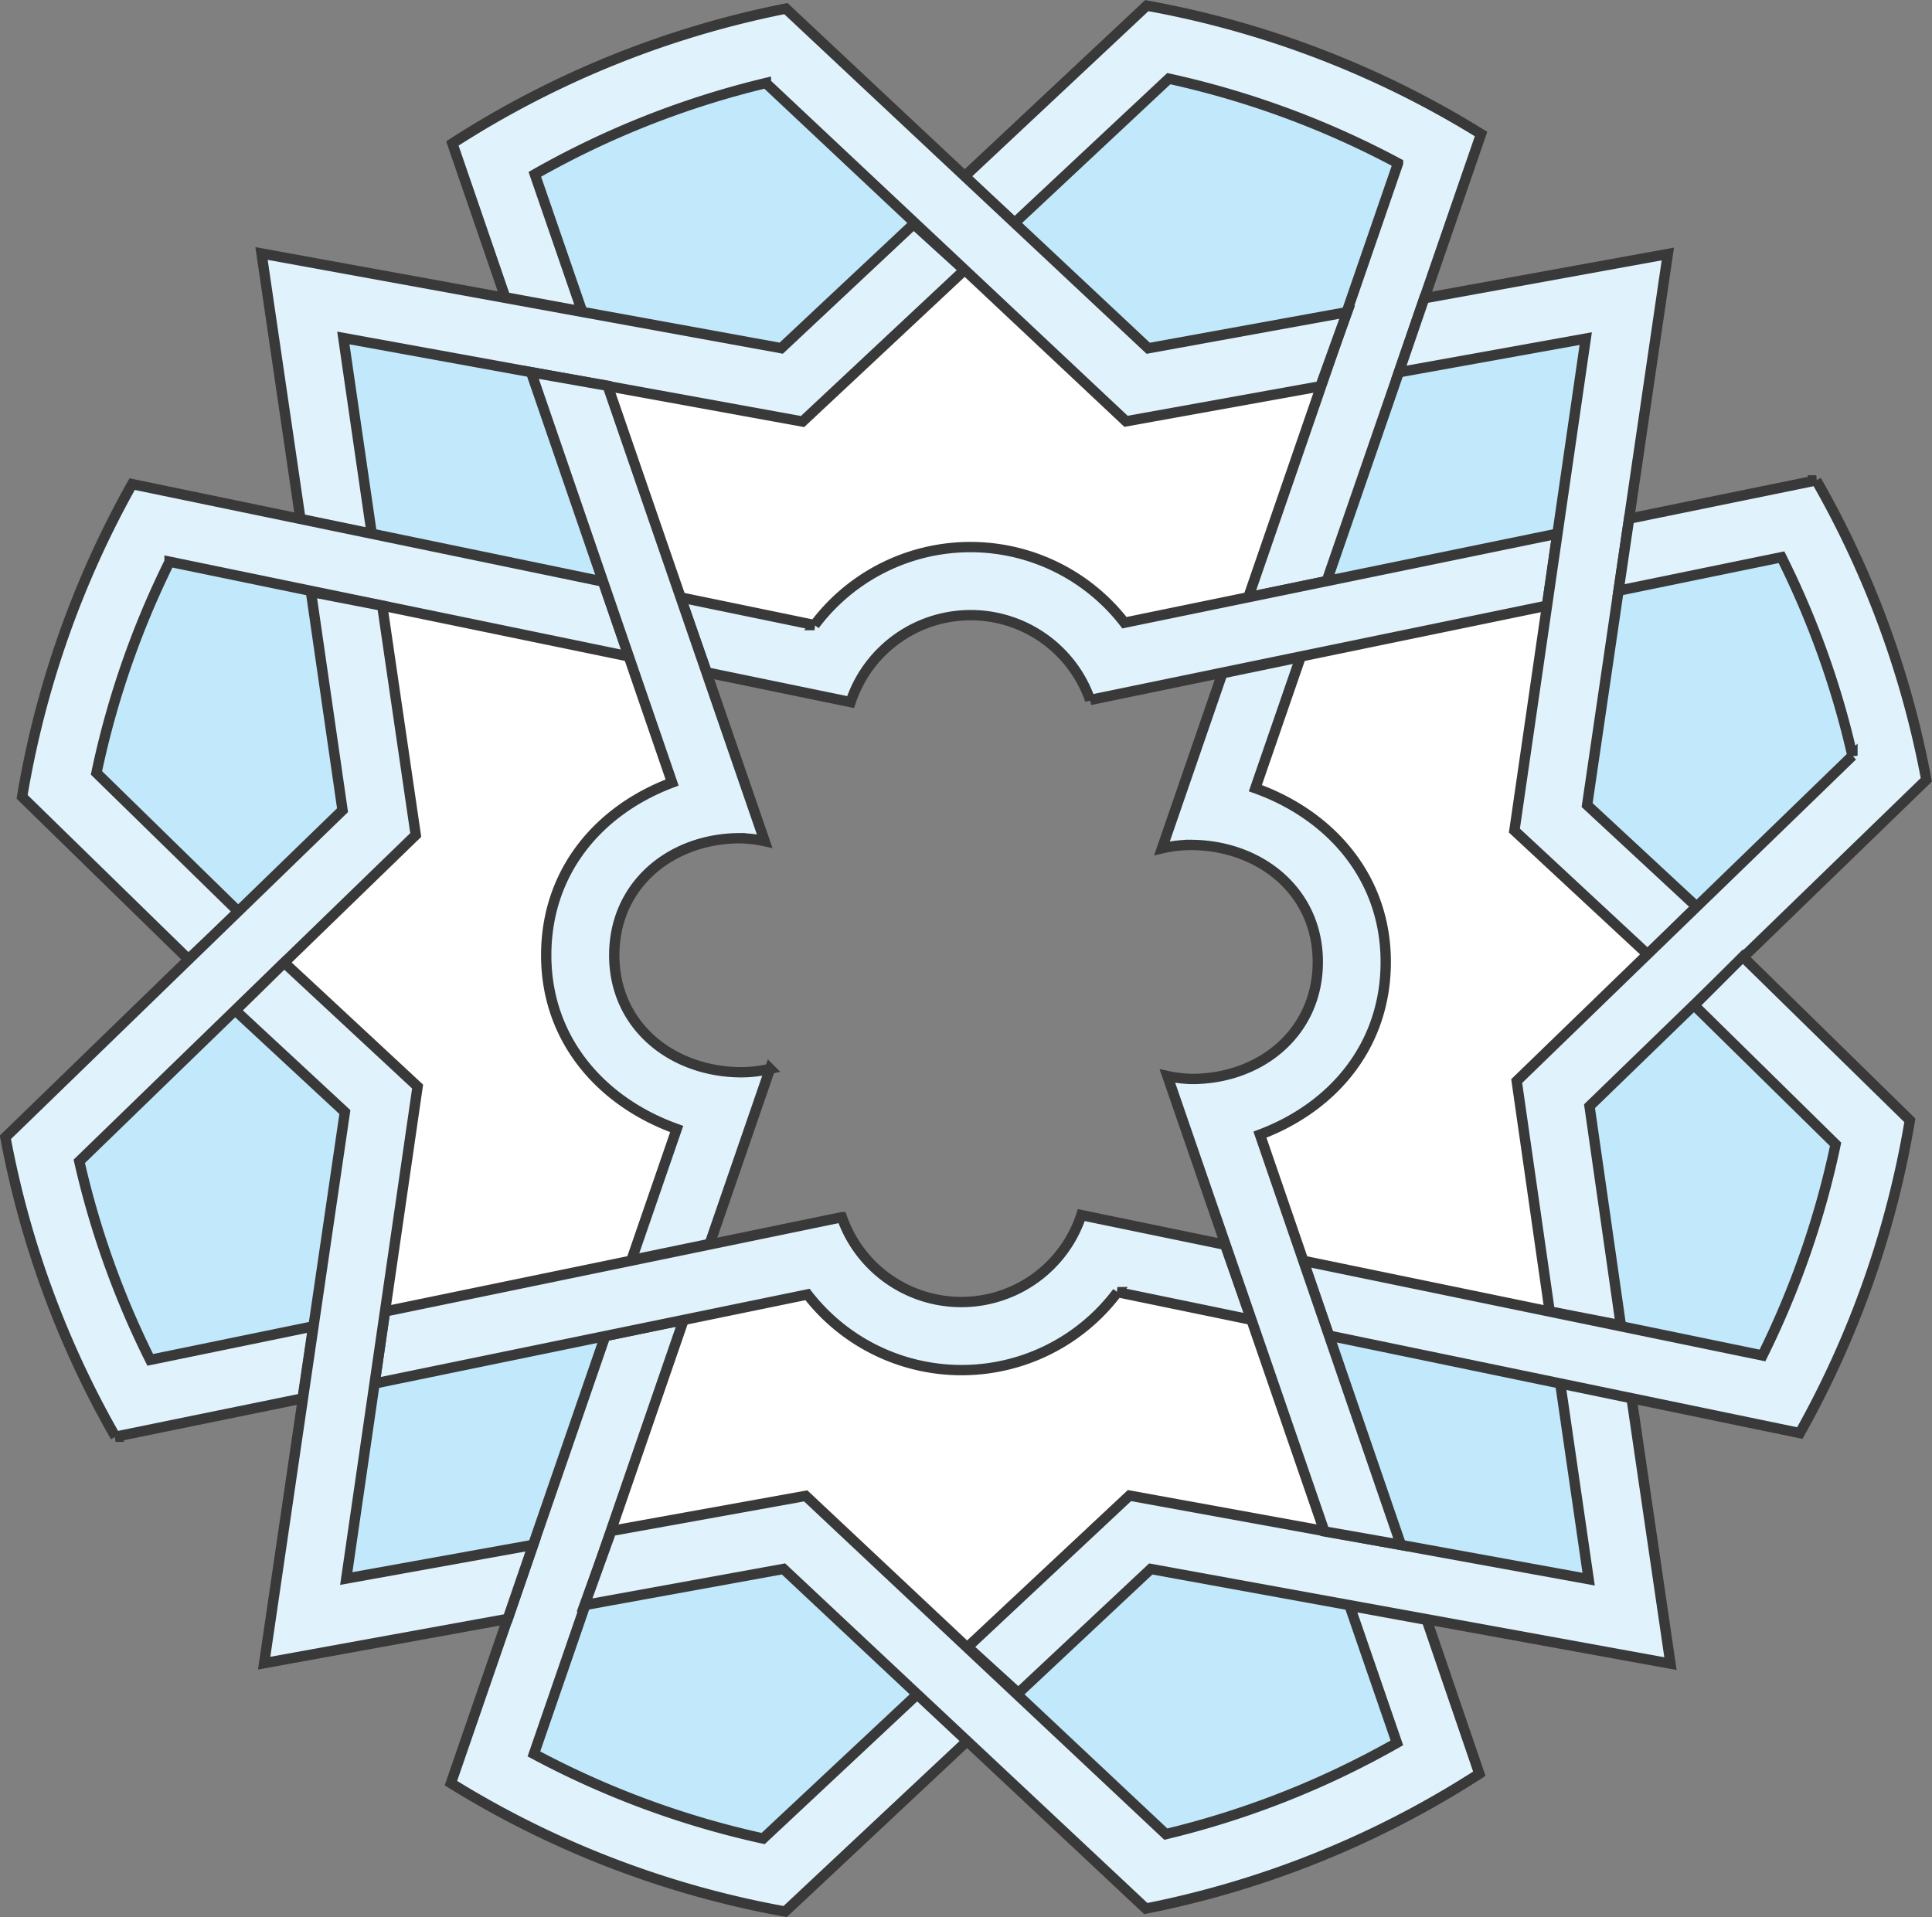 <svg id="Layer_1" data-name="Layer 1" xmlns="http://www.w3.org/2000/svg" viewBox="0 0 403.79 400.75"><rect x="0" y="0" width="403.79" height="400.75" fill="#808080" stroke="none"/><defs><style>.cls-1{fill:#c2e9fb;}.cls-2{fill:#fff;}.cls-3{fill:#e0f3fd;stroke:#393939;stroke-width:2.16px;}</style></defs><title>اسلیمی مطهری</title><path class="cls-1" d="M137.55,293.74l41.34,9.33,9.33,52.67-29.33,30.67-36.67-36.67S120.22,336.41,137.55,293.74Z" transform="translate(-109.11 -185.12)"/><path class="cls-1" d="M137.55,477.74l41.34-9.33,9.33-52.67-29.33-30.67-36.67,36.67S120.22,435.07,137.55,477.74Z" transform="translate(-109.11 -185.12)"/><path class="cls-1" d="M485.89,293.74l-41.34,9.33-9.33,52.67,29.33,30.67,36.67-36.67S503.22,336.41,485.89,293.74Z" transform="translate(-109.11 -185.12)"/><path class="cls-1" d="M485.89,477.74l-41.34-9.33-9.33-52.67,29.33-30.67,36.67,36.67S503.22,435.07,485.89,477.74Z" transform="translate(-109.11 -185.12)"/><polygon class="cls-1" points="162.45 11.28 201.12 46.62 163.78 81.28 117.11 72.62 103.78 32.62 162.45 11.28"/><polygon class="cls-1" points="241.12 8.62 202.45 43.95 239.78 78.62 286.45 69.95 299.78 29.95 241.12 8.62"/><polygon class="cls-1" points="162.45 390.62 201.12 355.28 163.78 320.62 117.11 329.28 103.78 369.28 162.45 390.62"/><polygon class="cls-1" points="241.12 393.28 202.45 357.95 239.78 323.28 286.45 331.95 299.78 371.95 241.12 393.28"/><path class="cls-2" d="M244.89,315.07l12.66,36.67s-30,8-28,37.33,29.34,28,29.34,28l-14,38.25-62.67,12.42,5.33-53.33-26.66-28.67,27.33-30-9.33-52.67Z" transform="translate(-109.11 -185.12)"/><path class="cls-2" d="M374.89,315.07l-12.67,36.67s30,8,28,37.33-29.33,28-29.33,28l14,38.25,62.66,12.42-5.33-53.33,26.67-28.67-27.34-30,9.34-52.67Z" transform="translate(-109.11 -185.12)"/><path class="cls-2" d="M224.22,257.07l22.67,62,34,6s12-20.66,30.66-20.66,30,21.33,30,21.33l34.67-8,21.33-61.33-50.66,10-36.67-34.67-37.33,34.67Z" transform="translate(-109.11 -185.12)"/><path class="cls-2" d="M224.22,514.86l22.67-62,34-6s12,20.67,30.66,20.67,30-21.33,30-21.33l34.67,8,21.33,61.33-50.66-10L310.22,540.2l-37.33-34.67Z" transform="translate(-109.11 -185.12)"/><polygon class="cls-1" points="64.45 61.95 117.11 72.62 135.78 129.95 69.78 117.95 64.45 61.95"/><polygon class="cls-1" points="338.95 61.95 286.28 72.62 267.62 129.95 333.62 117.95 338.95 61.95"/><polygon class="cls-1" points="64.45 338.2 117.11 327.53 135.78 270.2 69.78 282.2 64.45 338.2"/><polygon class="cls-1" points="338.95 338.2 286.28 327.53 267.62 270.2 333.62 282.2 338.95 338.2"/><polygon class="cls-3" points="62.8 108.56 54.66 52.99 163.28 72.78 190.96 46.83 201.55 56.47 167.73 88.12 71.76 70.65 77.71 111.68 62.8 108.56"/><path class="cls-3" d="M310.7,222l38.09-35.7a199.93,199.93,0,0,1,69.86,26.84L386.4,306.58,370,310l31.3-90.75a185.71,185.71,0,0,0-47.91-17.69l-32.24,30.17Z" transform="translate(-109.11 -185.12)"/><path class="cls-3" d="M148.48,385.63l-34.75-33.94a201,201,0,0,1,23-65.37l98.44,20.38,5.38,15.64-96-19.8a185.82,185.82,0,0,0-15.28,44.14l29.71,29.05Z" transform="translate(-109.11 -185.12)"/><path class="cls-3" d="M251.35,310l28,5.78a40.69,40.69,0,0,1,64.77-.49l90.47-18.61-2.17,15.05-95.48,19.71a26.42,26.42,0,0,0-50.05.44l-30.06-6.2Z" transform="translate(-109.11 -185.12)"/><polygon class="cls-3" points="292.36 77.82 331.42 70.78 316.51 173.62 344.39 199.53 354.59 189.52 331.71 168.29 348.58 53.09 297.67 62.35 292.36 77.82"/><path class="cls-3" d="M214.71,247.27l-11.05-32.16a200.05,200.05,0,0,1,69.7-28.19l75.73,71,41.58-7.56-5.59,15.5-40.63,7.33-75.27-70.71a184.91,184.91,0,0,0-48.29,19.08l9.88,28.66Z" transform="translate(-109.11 -185.12)"/><polygon class="cls-3" points="340.99 292.19 349.13 347.76 240.51 327.97 212.83 353.92 202.24 344.28 236.06 312.63 332.03 330.1 326.08 289.07 340.99 292.19"/><path class="cls-3" d="M223.27,384.8c0,17.6,11.49,30.69,27.27,36.32l-9.46,27.41,16.35-3.39,12.62-36.59a26.85,26.85,0,0,1-5.91.71c-14.53,0-26.65-9.68-26.65-24.46s11.95-24.46,26.31-24.46a27.14,27.14,0,0,1,5.12.61l-32.81-95.19-16-2.82,29.47,85.76C234.08,354.52,223.27,367.47,223.27,384.8Z" transform="translate(-109.11 -185.12)"/><path class="cls-3" d="M441.32,416.36l6.55,45.79L433,459.26l-6.9-48.16,70.17-68a184,184,0,0,0-14.83-41.5l-34.06,7,2.22-15.06,39.11-8a199.56,199.56,0,0,1,23,62.59Z" transform="translate(-109.11 -185.12)"/><path class="cls-3" d="M311.3,549l-38.09,35.7a199.93,199.93,0,0,1-69.86-26.84l32.25-93.46L252,461l-31.3,90.75a185.71,185.71,0,0,0,47.91,17.69l32.23-30.17Z" transform="translate(-109.11 -185.12)"/><path class="cls-3" d="M473.36,385.11l34.91,34.2a201,201,0,0,1-23,65.37L386.85,464.3l-5.38-15.64,96,19.8a185.82,185.82,0,0,0,15.28-44.14L463.2,395.26Z" transform="translate(-109.11 -185.12)"/><path class="cls-3" d="M370.65,461l-28-5.78a40.69,40.69,0,0,1-64.77.49l-90.47,18.61,2.17-15.05,95.48-19.71a26.42,26.42,0,0,0,50.05-.44l30.05,6.2Z" transform="translate(-109.11 -185.12)"/><path class="cls-3" d="M196,359.66l-70.32,68.22a184,184,0,0,0,14.83,41.5l34.06-7-2.22,15.06-39.11,8a199.56,199.56,0,0,1-23-62.59l70.46-68.37-6.6-45.64L189,311.74Z" transform="translate(-109.11 -185.12)"/><polygon class="cls-3" points="111.43 322.93 72.37 329.97 87.28 227.13 59.4 201.22 49.2 211.23 72.08 232.46 55.21 347.66 106.12 338.4 111.43 322.93"/><path class="cls-3" d="M407.29,523.73l11,32.16a200.05,200.05,0,0,1-69.7,28.19l-75.73-71-41.58,7.56,5.59-15.5,40.63-7.33,75.27,70.71a184.91,184.91,0,0,0,48.29-19.08l-9.88-28.66Z" transform="translate(-109.11 -185.12)"/><path class="cls-3" d="M398.73,386.2c0,17.33-10.81,30.28-26.29,36.1l29.47,85.76-16-2.82-32.81-95.19a27.14,27.14,0,0,0,5.12.61c14.36,0,26.31-9.72,26.31-24.46s-12.12-24.46-26.65-24.46a26.85,26.85,0,0,0-5.91.71l12.62-36.59,16.35-3.39-9.46,27.41C387.24,355.51,398.73,368.6,398.73,386.2Z" transform="translate(-109.11 -185.12)"/></svg>